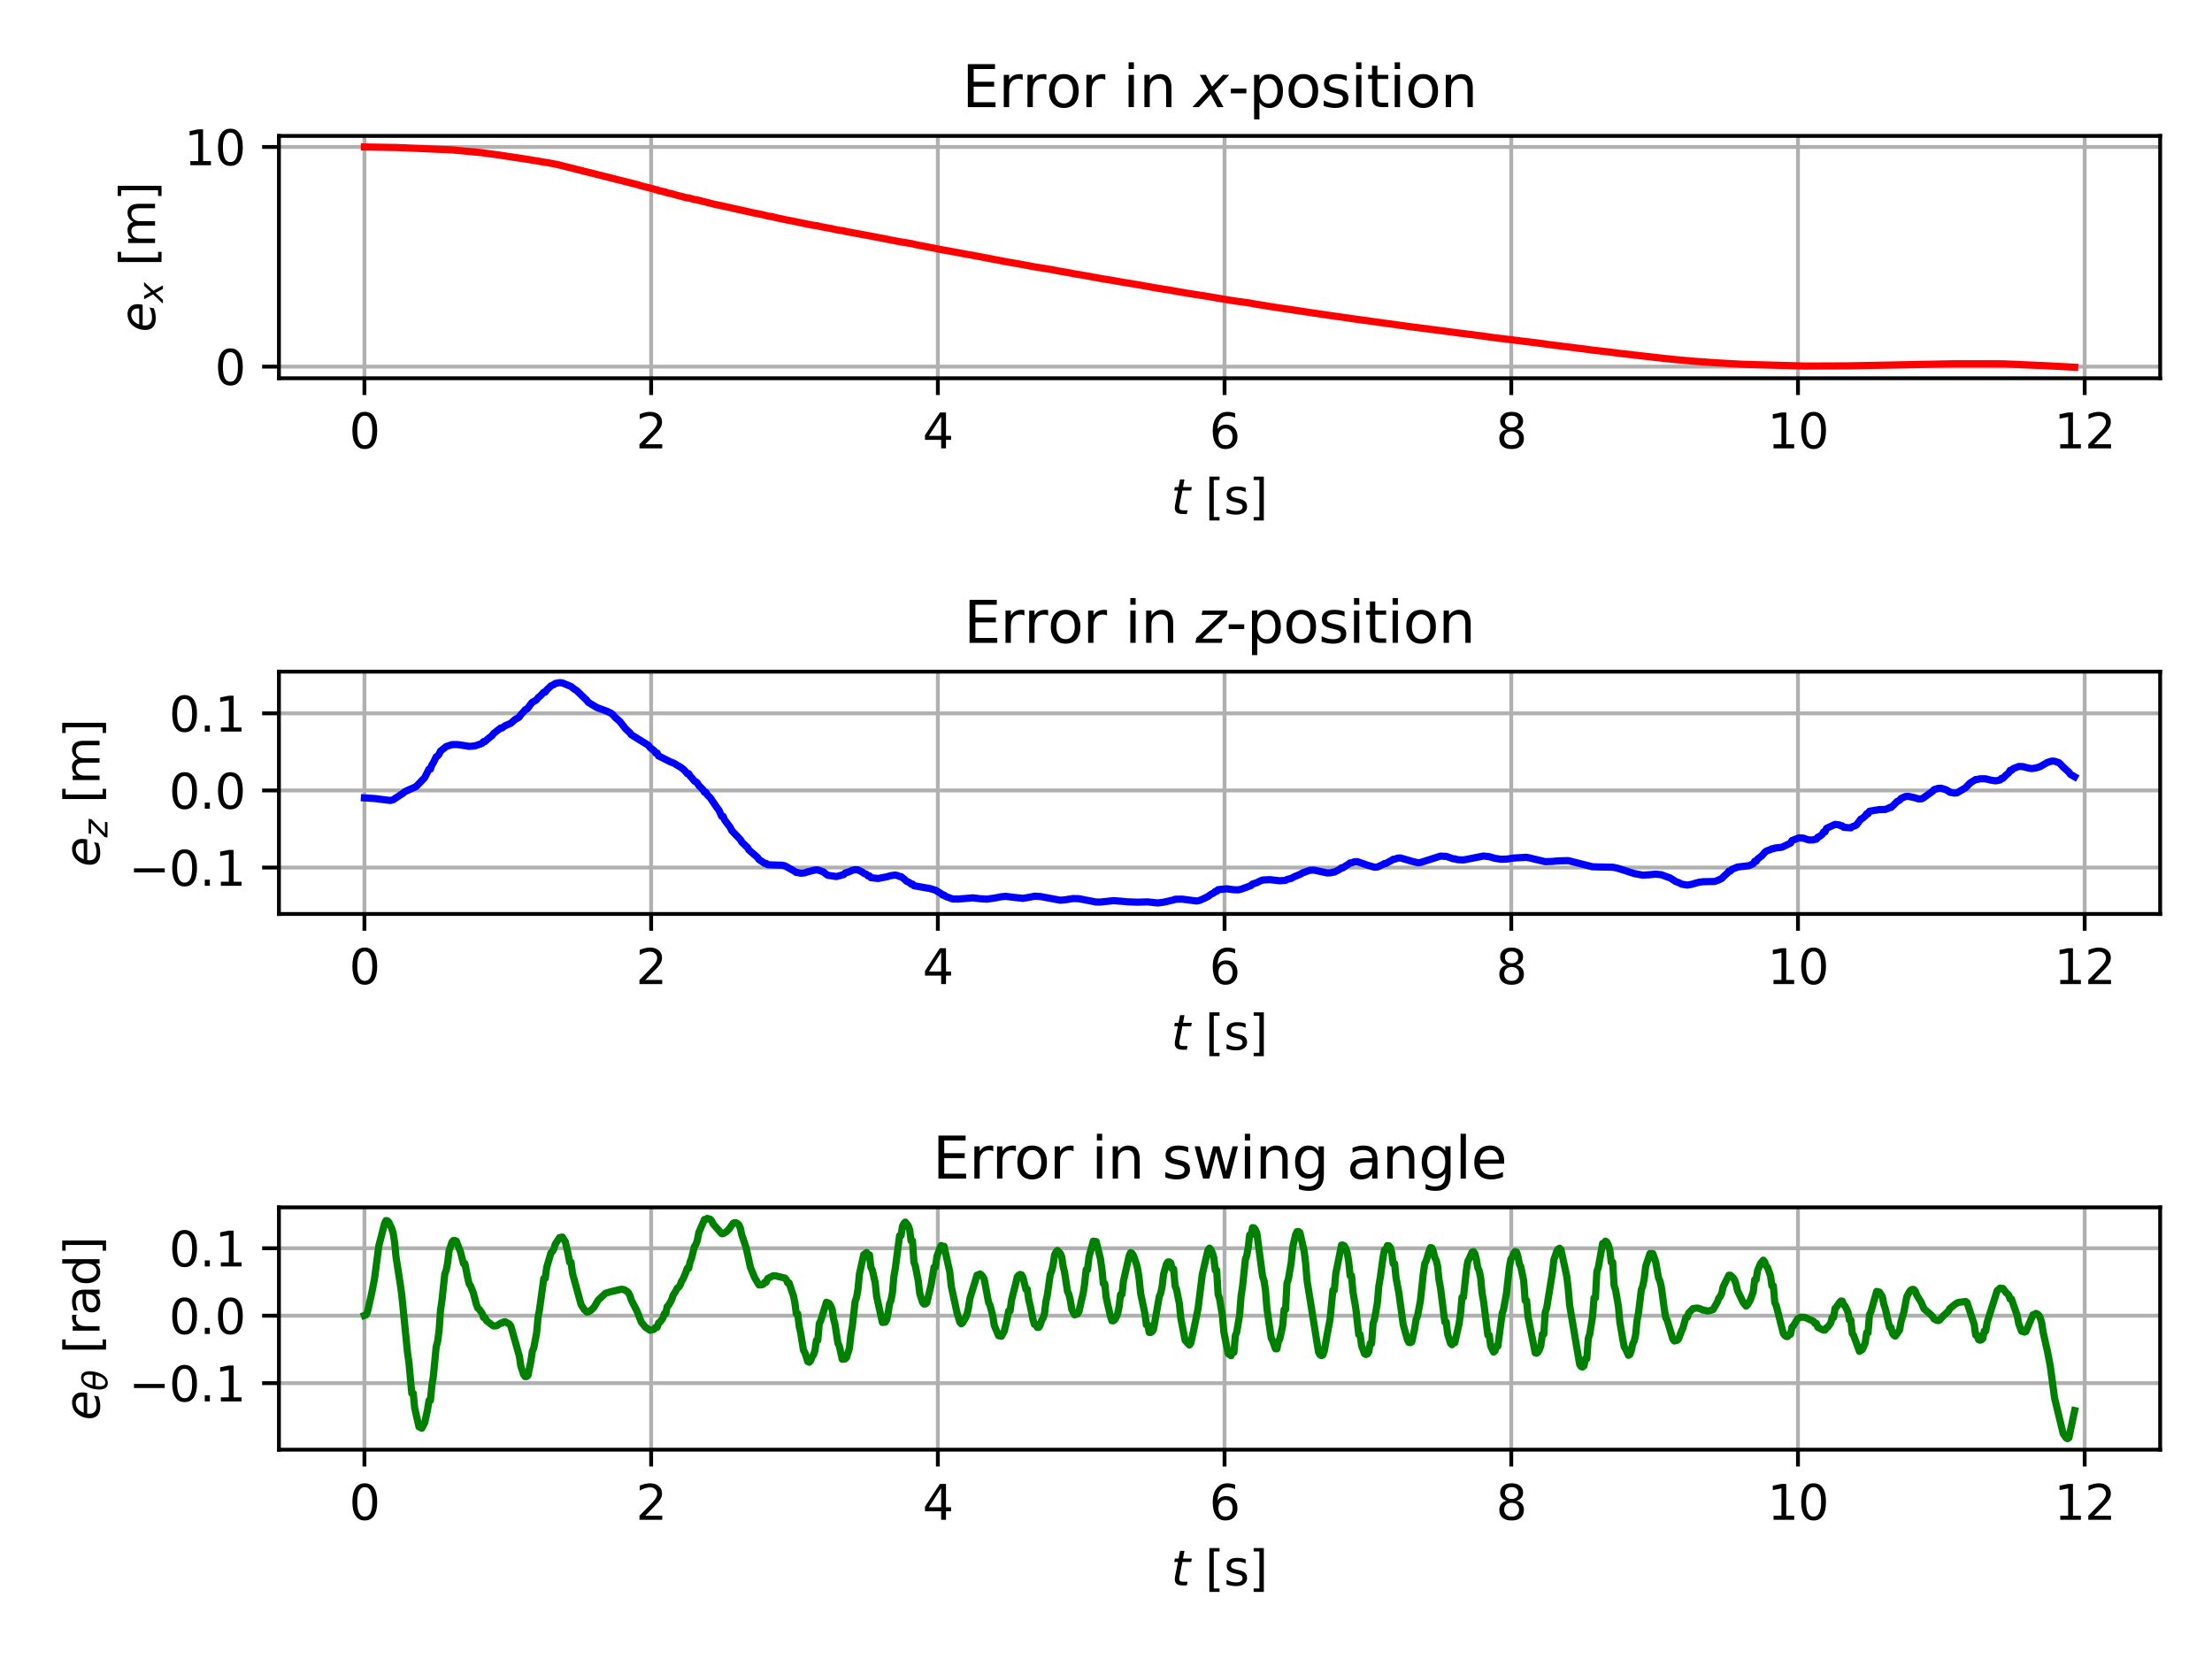 <?xml version="1.0" encoding="utf-8" standalone="no"?>
<!DOCTYPE svg PUBLIC "-//W3C//DTD SVG 1.1//EN"
  "http://www.w3.org/Graphics/SVG/1.1/DTD/svg11.dtd">
<svg xmlns:xlink="http://www.w3.org/1999/xlink" width="460.8pt" height="345.6pt" viewBox="0 0 460.8 345.6" xmlns="http://www.w3.org/2000/svg" version="1.1">
 <defs>
  <style type="text/css">*{stroke-linejoin: round; stroke-linecap: butt}</style>
 </defs>
 <g id="figure_1">
  <g id="patch_1">
   <path d="M 0 345.6 
L 460.8 345.6 
L 460.8 0 
L 0 0 
z
" style="fill: #ffffff"/>
  </g>
  <g id="axes_1">
   <g id="patch_2">
    <path d="M 58.106 78.797 
L 450 78.797 
L 450 28.32 
L 58.106 28.32 
z
" style="fill: #ffffff"/>
   </g>
   <g id="matplotlib.axis_1">
    <g id="xtick_1">
     <g id="line2d_1">
      <path d="M 75.919 78.797 
L 75.919 28.32 
" clip-path="url(#pd70b541343)" style="fill: none; stroke: #b0b0b0; stroke-width: 0.8; stroke-linecap: square"/>
     </g>
     <g id="line2d_2">
      <defs>
       <path id="m0f83304a50" d="M 0 0 
L 0 3.5 
" style="stroke: #000000; stroke-width: 0.8"/>
      </defs>
      <g>
       <use xlink:href="#m0f83304a50" x="75.919" y="78.797" style="stroke: #000000; stroke-width: 0.8"/>
      </g>
     </g>
     <g id="text_1">
      <!-- 0 -->
      <g transform="translate(72.738 93.396)scale(0.1 -0.1)">
       <defs>
        <path id="DejaVuSans-30" d="M 2034 4250 
Q 1547 4250 1301 3770 
Q 1056 3291 1056 2328 
Q 1056 1369 1301 889 
Q 1547 409 2034 409 
Q 2525 409 2770 889 
Q 3016 1369 3016 2328 
Q 3016 3291 2770 3770 
Q 2525 4250 2034 4250 
z
M 2034 4750 
Q 2819 4750 3233 4129 
Q 3647 3509 3647 2328 
Q 3647 1150 3233 529 
Q 2819 -91 2034 -91 
Q 1250 -91 836 529 
Q 422 1150 422 2328 
Q 422 3509 836 4129 
Q 1250 4750 2034 4750 
z
" transform="scale(0.016)"/>
       </defs>
       <use xlink:href="#DejaVuSans-30"/>
      </g>
     </g>
    </g>
    <g id="xtick_2">
     <g id="line2d_3">
      <path d="M 135.646 78.797 
L 135.646 28.32 
" clip-path="url(#pd70b541343)" style="fill: none; stroke: #b0b0b0; stroke-width: 0.8; stroke-linecap: square"/>
     </g>
     <g id="line2d_4">
      <g>
       <use xlink:href="#m0f83304a50" x="135.646" y="78.797" style="stroke: #000000; stroke-width: 0.8"/>
      </g>
     </g>
     <g id="text_2">
      <!-- 2 -->
      <g transform="translate(132.464 93.396)scale(0.1 -0.1)">
       <defs>
        <path id="DejaVuSans-32" d="M 1228 531 
L 3431 531 
L 3431 0 
L 469 0 
L 469 531 
Q 828 903 1448 1529 
Q 2069 2156 2228 2338 
Q 2531 2678 2651 2914 
Q 2772 3150 2772 3378 
Q 2772 3750 2511 3984 
Q 2250 4219 1831 4219 
Q 1534 4219 1204 4116 
Q 875 4013 500 3803 
L 500 4441 
Q 881 4594 1212 4672 
Q 1544 4750 1819 4750 
Q 2544 4750 2975 4387 
Q 3406 4025 3406 3419 
Q 3406 3131 3298 2873 
Q 3191 2616 2906 2266 
Q 2828 2175 2409 1742 
Q 1991 1309 1228 531 
z
" transform="scale(0.016)"/>
       </defs>
       <use xlink:href="#DejaVuSans-32"/>
      </g>
     </g>
    </g>
    <g id="xtick_3">
     <g id="line2d_5">
      <path d="M 195.372 78.797 
L 195.372 28.32 
" clip-path="url(#pd70b541343)" style="fill: none; stroke: #b0b0b0; stroke-width: 0.8; stroke-linecap: square"/>
     </g>
     <g id="line2d_6">
      <g>
       <use xlink:href="#m0f83304a50" x="195.372" y="78.797" style="stroke: #000000; stroke-width: 0.8"/>
      </g>
     </g>
     <g id="text_3">
      <!-- 4 -->
      <g transform="translate(192.191 93.396)scale(0.1 -0.1)">
       <defs>
        <path id="DejaVuSans-34" d="M 2419 4116 
L 825 1625 
L 2419 1625 
L 2419 4116 
z
M 2253 4666 
L 3047 4666 
L 3047 1625 
L 3713 1625 
L 3713 1100 
L 3047 1100 
L 3047 0 
L 2419 0 
L 2419 1100 
L 313 1100 
L 313 1709 
L 2253 4666 
z
" transform="scale(0.016)"/>
       </defs>
       <use xlink:href="#DejaVuSans-34"/>
      </g>
     </g>
    </g>
    <g id="xtick_4">
     <g id="line2d_7">
      <path d="M 255.098 78.797 
L 255.098 28.32 
" clip-path="url(#pd70b541343)" style="fill: none; stroke: #b0b0b0; stroke-width: 0.8; stroke-linecap: square"/>
     </g>
     <g id="line2d_8">
      <g>
       <use xlink:href="#m0f83304a50" x="255.098" y="78.797" style="stroke: #000000; stroke-width: 0.8"/>
      </g>
     </g>
     <g id="text_4">
      <!-- 6 -->
      <g transform="translate(251.917 93.396)scale(0.1 -0.1)">
       <defs>
        <path id="DejaVuSans-36" d="M 2113 2584 
Q 1688 2584 1439 2293 
Q 1191 2003 1191 1497 
Q 1191 994 1439 701 
Q 1688 409 2113 409 
Q 2538 409 2786 701 
Q 3034 994 3034 1497 
Q 3034 2003 2786 2293 
Q 2538 2584 2113 2584 
z
M 3366 4563 
L 3366 3988 
Q 3128 4100 2886 4159 
Q 2644 4219 2406 4219 
Q 1781 4219 1451 3797 
Q 1122 3375 1075 2522 
Q 1259 2794 1537 2939 
Q 1816 3084 2150 3084 
Q 2853 3084 3261 2657 
Q 3669 2231 3669 1497 
Q 3669 778 3244 343 
Q 2819 -91 2113 -91 
Q 1303 -91 875 529 
Q 447 1150 447 2328 
Q 447 3434 972 4092 
Q 1497 4750 2381 4750 
Q 2619 4750 2861 4703 
Q 3103 4656 3366 4563 
z
" transform="scale(0.016)"/>
       </defs>
       <use xlink:href="#DejaVuSans-36"/>
      </g>
     </g>
    </g>
    <g id="xtick_5">
     <g id="line2d_9">
      <path d="M 314.824 78.797 
L 314.824 28.32 
" clip-path="url(#pd70b541343)" style="fill: none; stroke: #b0b0b0; stroke-width: 0.8; stroke-linecap: square"/>
     </g>
     <g id="line2d_10">
      <g>
       <use xlink:href="#m0f83304a50" x="314.824" y="78.797" style="stroke: #000000; stroke-width: 0.8"/>
      </g>
     </g>
     <g id="text_5">
      <!-- 8 -->
      <g transform="translate(311.643 93.396)scale(0.1 -0.1)">
       <defs>
        <path id="DejaVuSans-38" d="M 2034 2216 
Q 1584 2216 1326 1975 
Q 1069 1734 1069 1313 
Q 1069 891 1326 650 
Q 1584 409 2034 409 
Q 2484 409 2743 651 
Q 3003 894 3003 1313 
Q 3003 1734 2745 1975 
Q 2488 2216 2034 2216 
z
M 1403 2484 
Q 997 2584 770 2862 
Q 544 3141 544 3541 
Q 544 4100 942 4425 
Q 1341 4750 2034 4750 
Q 2731 4750 3128 4425 
Q 3525 4100 3525 3541 
Q 3525 3141 3298 2862 
Q 3072 2584 2669 2484 
Q 3125 2378 3379 2068 
Q 3634 1759 3634 1313 
Q 3634 634 3220 271 
Q 2806 -91 2034 -91 
Q 1263 -91 848 271 
Q 434 634 434 1313 
Q 434 1759 690 2068 
Q 947 2378 1403 2484 
z
M 1172 3481 
Q 1172 3119 1398 2916 
Q 1625 2713 2034 2713 
Q 2441 2713 2670 2916 
Q 2900 3119 2900 3481 
Q 2900 3844 2670 4047 
Q 2441 4250 2034 4250 
Q 1625 4250 1398 4047 
Q 1172 3844 1172 3481 
z
" transform="scale(0.016)"/>
       </defs>
       <use xlink:href="#DejaVuSans-38"/>
      </g>
     </g>
    </g>
    <g id="xtick_6">
     <g id="line2d_11">
      <path d="M 374.551 78.797 
L 374.551 28.32 
" clip-path="url(#pd70b541343)" style="fill: none; stroke: #b0b0b0; stroke-width: 0.8; stroke-linecap: square"/>
     </g>
     <g id="line2d_12">
      <g>
       <use xlink:href="#m0f83304a50" x="374.551" y="78.797" style="stroke: #000000; stroke-width: 0.8"/>
      </g>
     </g>
     <g id="text_6">
      <!-- 10 -->
      <g transform="translate(368.188 93.396)scale(0.1 -0.1)">
       <defs>
        <path id="DejaVuSans-31" d="M 794 531 
L 1825 531 
L 1825 4091 
L 703 3866 
L 703 4441 
L 1819 4666 
L 2450 4666 
L 2450 531 
L 3481 531 
L 3481 0 
L 794 0 
L 794 531 
z
" transform="scale(0.016)"/>
       </defs>
       <use xlink:href="#DejaVuSans-31"/>
       <use xlink:href="#DejaVuSans-30" x="63.623"/>
      </g>
     </g>
    </g>
    <g id="xtick_7">
     <g id="line2d_13">
      <path d="M 434.277 78.797 
L 434.277 28.32 
" clip-path="url(#pd70b541343)" style="fill: none; stroke: #b0b0b0; stroke-width: 0.8; stroke-linecap: square"/>
     </g>
     <g id="line2d_14">
      <g>
       <use xlink:href="#m0f83304a50" x="434.277" y="78.797" style="stroke: #000000; stroke-width: 0.8"/>
      </g>
     </g>
     <g id="text_7">
      <!-- 12 -->
      <g transform="translate(427.915 93.396)scale(0.1 -0.1)">
       <use xlink:href="#DejaVuSans-31"/>
       <use xlink:href="#DejaVuSans-32" x="63.623"/>
      </g>
     </g>
    </g>
    <g id="text_8">
     <!-- $t$ [s] -->
     <g transform="translate(243.953 107.074)scale(0.1 -0.1)">
      <defs>
       <path id="DejaVuSans-Oblique-74" d="M 2706 3500 
L 2619 3053 
L 1472 3053 
L 1100 1153 
Q 1081 1047 1072 975 
Q 1063 903 1063 863 
Q 1063 663 1183 572 
Q 1303 481 1569 481 
L 2150 481 
L 2053 0 
L 1503 0 
Q 991 0 739 200 
Q 488 400 488 806 
Q 488 878 497 964 
Q 506 1050 525 1153 
L 897 3053 
L 409 3053 
L 500 3500 
L 978 3500 
L 1172 4494 
L 1747 4494 
L 1556 3500 
L 2706 3500 
z
" transform="scale(0.016)"/>
       <path id="DejaVuSans-20" transform="scale(0.016)"/>
       <path id="DejaVuSans-5b" d="M 550 4863 
L 1875 4863 
L 1875 4416 
L 1125 4416 
L 1125 -397 
L 1875 -397 
L 1875 -844 
L 550 -844 
L 550 4863 
z
" transform="scale(0.016)"/>
       <path id="DejaVuSans-73" d="M 2834 3397 
L 2834 2853 
Q 2591 2978 2328 3040 
Q 2066 3103 1784 3103 
Q 1356 3103 1142 2972 
Q 928 2841 928 2578 
Q 928 2378 1081 2264 
Q 1234 2150 1697 2047 
L 1894 2003 
Q 2506 1872 2764 1633 
Q 3022 1394 3022 966 
Q 3022 478 2636 193 
Q 2250 -91 1575 -91 
Q 1294 -91 989 -36 
Q 684 19 347 128 
L 347 722 
Q 666 556 975 473 
Q 1284 391 1588 391 
Q 1994 391 2212 530 
Q 2431 669 2431 922 
Q 2431 1156 2273 1281 
Q 2116 1406 1581 1522 
L 1381 1569 
Q 847 1681 609 1914 
Q 372 2147 372 2553 
Q 372 3047 722 3315 
Q 1072 3584 1716 3584 
Q 2034 3584 2315 3537 
Q 2597 3491 2834 3397 
z
" transform="scale(0.016)"/>
       <path id="DejaVuSans-5d" d="M 1947 4863 
L 1947 -844 
L 622 -844 
L 622 -397 
L 1369 -397 
L 1369 4416 
L 622 4416 
L 622 4863 
L 1947 4863 
z
" transform="scale(0.016)"/>
      </defs>
      <use xlink:href="#DejaVuSans-Oblique-74" transform="translate(0 0.016)"/>
      <use xlink:href="#DejaVuSans-20" transform="translate(39.209 0.016)"/>
      <use xlink:href="#DejaVuSans-5b" transform="translate(70.996 0.016)"/>
      <use xlink:href="#DejaVuSans-73" transform="translate(110.01 0.016)"/>
      <use xlink:href="#DejaVuSans-5d" transform="translate(162.109 0.016)"/>
     </g>
    </g>
   </g>
   <g id="matplotlib.axis_2">
    <g id="ytick_1">
     <g id="line2d_15">
      <path d="M 58.106 76.371 
L 450 76.371 
" clip-path="url(#pd70b541343)" style="fill: none; stroke: #b0b0b0; stroke-width: 0.8; stroke-linecap: square"/>
     </g>
     <g id="line2d_16">
      <defs>
       <path id="m87a9af5b31" d="M 0 0 
L -3.5 0 
" style="stroke: #000000; stroke-width: 0.8"/>
      </defs>
      <g>
       <use xlink:href="#m87a9af5b31" x="58.106" y="76.371" style="stroke: #000000; stroke-width: 0.8"/>
      </g>
     </g>
     <g id="text_9">
      <!-- 0 -->
      <g transform="translate(44.743 80.171)scale(0.1 -0.1)">
       <use xlink:href="#DejaVuSans-30"/>
      </g>
     </g>
    </g>
    <g id="ytick_2">
     <g id="line2d_17">
      <path d="M 58.106 30.614 
L 450 30.614 
" clip-path="url(#pd70b541343)" style="fill: none; stroke: #b0b0b0; stroke-width: 0.8; stroke-linecap: square"/>
     </g>
     <g id="line2d_18">
      <g>
       <use xlink:href="#m87a9af5b31" x="58.106" y="30.614" style="stroke: #000000; stroke-width: 0.8"/>
      </g>
     </g>
     <g id="text_10">
      <!-- 10 -->
      <g transform="translate(38.381 34.414)scale(0.1 -0.1)">
       <use xlink:href="#DejaVuSans-31"/>
       <use xlink:href="#DejaVuSans-30" x="63.623"/>
      </g>
     </g>
    </g>
    <g id="text_11">
     <!-- $e_x$ [m] -->
     <g transform="translate(32.301 69.209)rotate(-90)scale(0.1 -0.1)">
      <defs>
       <path id="DejaVuSans-Oblique-65" d="M 3078 2063 
Q 3088 2113 3092 2166 
Q 3097 2219 3097 2272 
Q 3097 2653 2873 2875 
Q 2650 3097 2266 3097 
Q 1838 3097 1509 2826 
Q 1181 2556 1013 2059 
L 3078 2063 
z
M 3578 1613 
L 903 1613 
Q 884 1494 878 1425 
Q 872 1356 872 1306 
Q 872 872 1139 634 
Q 1406 397 1894 397 
Q 2269 397 2603 481 
Q 2938 566 3225 728 
L 3116 159 
Q 2806 34 2476 -28 
Q 2147 -91 1806 -91 
Q 1078 -91 686 257 
Q 294 606 294 1247 
Q 294 1794 489 2264 
Q 684 2734 1063 3103 
Q 1306 3334 1642 3459 
Q 1978 3584 2356 3584 
Q 2950 3584 3301 3228 
Q 3653 2872 3653 2272 
Q 3653 2128 3634 1964 
Q 3616 1800 3578 1613 
z
" transform="scale(0.016)"/>
       <path id="DejaVuSans-Oblique-78" d="M 3841 3500 
L 2234 1784 
L 3219 0 
L 2559 0 
L 1819 1388 
L 531 0 
L -166 0 
L 1556 1844 
L 641 3500 
L 1300 3500 
L 1972 2234 
L 3144 3500 
L 3841 3500 
z
" transform="scale(0.016)"/>
       <path id="DejaVuSans-6d" d="M 3328 2828 
Q 3544 3216 3844 3400 
Q 4144 3584 4550 3584 
Q 5097 3584 5394 3201 
Q 5691 2819 5691 2113 
L 5691 0 
L 5113 0 
L 5113 2094 
Q 5113 2597 4934 2840 
Q 4756 3084 4391 3084 
Q 3944 3084 3684 2787 
Q 3425 2491 3425 1978 
L 3425 0 
L 2847 0 
L 2847 2094 
Q 2847 2600 2669 2842 
Q 2491 3084 2119 3084 
Q 1678 3084 1418 2786 
Q 1159 2488 1159 1978 
L 1159 0 
L 581 0 
L 581 3500 
L 1159 3500 
L 1159 2956 
Q 1356 3278 1631 3431 
Q 1906 3584 2284 3584 
Q 2666 3584 2933 3390 
Q 3200 3197 3328 2828 
z
" transform="scale(0.016)"/>
      </defs>
      <use xlink:href="#DejaVuSans-Oblique-65" transform="translate(0 0.016)"/>
      <use xlink:href="#DejaVuSans-Oblique-78" transform="translate(61.523 -16.391)scale(0.7)"/>
      <use xlink:href="#DejaVuSans-20" transform="translate(105.684 0.016)"/>
      <use xlink:href="#DejaVuSans-5b" transform="translate(137.471 0.016)"/>
      <use xlink:href="#DejaVuSans-6d" transform="translate(176.484 0.016)"/>
      <use xlink:href="#DejaVuSans-5d" transform="translate(273.896 0.016)"/>
     </g>
    </g>
   </g>
   <g id="line2d_19">
    <path d="M 75.919 30.614 
L 82.495 30.725 
L 94.151 31.22 
L 100.428 31.815 
L 101.324 31.945 
L 104.014 32.305 
L 109.394 33.126 
L 110.291 33.259 
L 113.28 33.771 
L 113.877 33.855 
L 115.97 34.238 
L 133.006 38.52 
L 133.604 38.718 
L 136.294 39.401 
L 136.592 39.529 
L 136.891 39.529 
L 137.19 39.719 
L 138.087 39.875 
L 138.386 40 
L 138.685 40 
L 138.983 40.185 
L 139.88 40.338 
L 140.777 40.611 
L 143.168 41.228 
L 143.467 41.228 
L 144.662 41.571 
L 145.26 41.656 
L 146.157 41.882 
L 148.847 42.553 
L 152.134 43.262 
L 153.031 43.476 
L 155.721 44.061 
L 156.617 44.27 
L 159.009 44.753 
L 159.905 45.001 
L 160.802 45.125 
L 161.997 45.419 
L 164.09 45.863 
L 164.687 45.963 
L 167.078 46.457 
L 169.171 46.886 
L 170.366 47.048 
L 170.964 47.209 
L 173.355 47.651 
L 174.55 47.93 
L 175.746 48.09 
L 176.344 48.247 
L 179.333 48.796 
L 182.022 49.299 
L 184.712 49.823 
L 187.402 50.35 
L 188 50.44 
L 190.092 50.785 
L 190.69 50.949 
L 193.679 51.52 
L 196.369 52.06 
L 196.967 52.151 
L 199.955 52.702 
L 200.852 52.881 
L 203.243 53.299 
L 203.841 53.409 
L 204.737 53.588 
L 207.427 54.103 
L 210.117 54.621 
L 210.715 54.705 
L 213.106 55.134 
L 215.497 55.589 
L 216.095 55.674 
L 219.383 56.214 
L 220.578 56.467 
L 221.774 56.66 
L 224.165 57.106 
L 225.36 57.292 
L 227.751 57.725 
L 229.844 58.11 
L 230.441 58.195 
L 233.131 58.652 
L 234.028 58.814 
L 237.316 59.353 
L 238.212 59.521 
L 241.201 60.049 
L 243.592 60.429 
L 246.282 60.902 
L 248.673 61.296 
L 251.662 61.757 
L 252.559 61.916 
L 255.249 62.379 
L 257.64 62.754 
L 260.628 63.169 
L 261.226 63.3 
L 264.215 63.788 
L 266.606 64.157 
L 269.894 64.647 
L 273.48 65.189 
L 277.366 65.762 
L 278.561 65.927 
L 280.952 66.271 
L 282.148 66.449 
L 287.827 67.23 
L 293.505 68.018 
L 294.701 68.173 
L 298.885 68.715 
L 300.081 68.862 
L 303.369 69.305 
L 307.254 69.789 
L 311.737 70.406 
L 312.634 70.509 
L 317.117 71.055 
L 321.6 71.616 
L 322.198 71.717 
L 326.084 72.205 
L 330.567 72.764 
L 331.165 72.862 
L 335.349 73.344 
L 336.843 73.543 
L 345.212 74.501 
L 349.097 74.921 
L 350.891 75.075 
L 352.684 75.238 
L 355.075 75.406 
L 357.466 75.576 
L 362.846 75.876 
L 375.997 76.255 
L 384.664 76.219 
L 394.528 76.028 
L 407.081 75.776 
L 417.243 75.788 
L 425.91 76.171 
L 432.187 76.503 
L 432.187 76.503 
" clip-path="url(#pd70b541343)" style="fill: none; stroke: #ff0000; stroke-width: 1.5; stroke-linecap: square"/>
   </g>
   <g id="patch_3">
    <path d="M 58.106 78.797 
L 58.106 28.32 
" style="fill: none; stroke: #000000; stroke-width: 0.8; stroke-linejoin: miter; stroke-linecap: square"/>
   </g>
   <g id="patch_4">
    <path d="M 450 78.797 
L 450 28.32 
" style="fill: none; stroke: #000000; stroke-width: 0.8; stroke-linejoin: miter; stroke-linecap: square"/>
   </g>
   <g id="patch_5">
    <path d="M 58.106 78.797 
L 450 78.797 
" style="fill: none; stroke: #000000; stroke-width: 0.8; stroke-linejoin: miter; stroke-linecap: square"/>
   </g>
   <g id="patch_6">
    <path d="M 58.106 28.32 
L 450 28.32 
" style="fill: none; stroke: #000000; stroke-width: 0.8; stroke-linejoin: miter; stroke-linecap: square"/>
   </g>
   <g id="text_12">
    <!-- Error in $x$-position -->
    <g transform="translate(200.413 22.32)scale(0.12 -0.12)">
     <defs>
      <path id="DejaVuSans-45" d="M 628 4666 
L 3578 4666 
L 3578 4134 
L 1259 4134 
L 1259 2753 
L 3481 2753 
L 3481 2222 
L 1259 2222 
L 1259 531 
L 3634 531 
L 3634 0 
L 628 0 
L 628 4666 
z
" transform="scale(0.016)"/>
      <path id="DejaVuSans-72" d="M 2631 2963 
Q 2534 3019 2420 3045 
Q 2306 3072 2169 3072 
Q 1681 3072 1420 2755 
Q 1159 2438 1159 1844 
L 1159 0 
L 581 0 
L 581 3500 
L 1159 3500 
L 1159 2956 
Q 1341 3275 1631 3429 
Q 1922 3584 2338 3584 
Q 2397 3584 2469 3576 
Q 2541 3569 2628 3553 
L 2631 2963 
z
" transform="scale(0.016)"/>
      <path id="DejaVuSans-6f" d="M 1959 3097 
Q 1497 3097 1228 2736 
Q 959 2375 959 1747 
Q 959 1119 1226 758 
Q 1494 397 1959 397 
Q 2419 397 2687 759 
Q 2956 1122 2956 1747 
Q 2956 2369 2687 2733 
Q 2419 3097 1959 3097 
z
M 1959 3584 
Q 2709 3584 3137 3096 
Q 3566 2609 3566 1747 
Q 3566 888 3137 398 
Q 2709 -91 1959 -91 
Q 1206 -91 779 398 
Q 353 888 353 1747 
Q 353 2609 779 3096 
Q 1206 3584 1959 3584 
z
" transform="scale(0.016)"/>
      <path id="DejaVuSans-69" d="M 603 3500 
L 1178 3500 
L 1178 0 
L 603 0 
L 603 3500 
z
M 603 4863 
L 1178 4863 
L 1178 4134 
L 603 4134 
L 603 4863 
z
" transform="scale(0.016)"/>
      <path id="DejaVuSans-6e" d="M 3513 2113 
L 3513 0 
L 2938 0 
L 2938 2094 
Q 2938 2591 2744 2837 
Q 2550 3084 2163 3084 
Q 1697 3084 1428 2787 
Q 1159 2491 1159 1978 
L 1159 0 
L 581 0 
L 581 3500 
L 1159 3500 
L 1159 2956 
Q 1366 3272 1645 3428 
Q 1925 3584 2291 3584 
Q 2894 3584 3203 3211 
Q 3513 2838 3513 2113 
z
" transform="scale(0.016)"/>
      <path id="DejaVuSans-2d" d="M 313 2009 
L 1997 2009 
L 1997 1497 
L 313 1497 
L 313 2009 
z
" transform="scale(0.016)"/>
      <path id="DejaVuSans-70" d="M 1159 525 
L 1159 -1331 
L 581 -1331 
L 581 3500 
L 1159 3500 
L 1159 2969 
Q 1341 3281 1617 3432 
Q 1894 3584 2278 3584 
Q 2916 3584 3314 3078 
Q 3713 2572 3713 1747 
Q 3713 922 3314 415 
Q 2916 -91 2278 -91 
Q 1894 -91 1617 61 
Q 1341 213 1159 525 
z
M 3116 1747 
Q 3116 2381 2855 2742 
Q 2594 3103 2138 3103 
Q 1681 3103 1420 2742 
Q 1159 2381 1159 1747 
Q 1159 1113 1420 752 
Q 1681 391 2138 391 
Q 2594 391 2855 752 
Q 3116 1113 3116 1747 
z
" transform="scale(0.016)"/>
      <path id="DejaVuSans-74" d="M 1172 4494 
L 1172 3500 
L 2356 3500 
L 2356 3053 
L 1172 3053 
L 1172 1153 
Q 1172 725 1289 603 
Q 1406 481 1766 481 
L 2356 481 
L 2356 0 
L 1766 0 
Q 1100 0 847 248 
Q 594 497 594 1153 
L 594 3053 
L 172 3053 
L 172 3500 
L 594 3500 
L 594 4494 
L 1172 4494 
z
" transform="scale(0.016)"/>
     </defs>
     <use xlink:href="#DejaVuSans-45" transform="translate(0 0.016)"/>
     <use xlink:href="#DejaVuSans-72" transform="translate(63.184 0.016)"/>
     <use xlink:href="#DejaVuSans-72" transform="translate(104.297 0.016)"/>
     <use xlink:href="#DejaVuSans-6f" transform="translate(145.41 0.016)"/>
     <use xlink:href="#DejaVuSans-72" transform="translate(206.592 0.016)"/>
     <use xlink:href="#DejaVuSans-20" transform="translate(247.705 0.016)"/>
     <use xlink:href="#DejaVuSans-69" transform="translate(279.492 0.016)"/>
     <use xlink:href="#DejaVuSans-6e" transform="translate(307.275 0.016)"/>
     <use xlink:href="#DejaVuSans-20" transform="translate(370.654 0.016)"/>
     <use xlink:href="#DejaVuSans-Oblique-78" transform="translate(402.441 0.016)"/>
     <use xlink:href="#DejaVuSans-2d" transform="translate(461.621 0.016)"/>
     <use xlink:href="#DejaVuSans-70" transform="translate(497.705 0.016)"/>
     <use xlink:href="#DejaVuSans-6f" transform="translate(561.182 0.016)"/>
     <use xlink:href="#DejaVuSans-73" transform="translate(622.363 0.016)"/>
     <use xlink:href="#DejaVuSans-69" transform="translate(674.463 0.016)"/>
     <use xlink:href="#DejaVuSans-74" transform="translate(702.246 0.016)"/>
     <use xlink:href="#DejaVuSans-69" transform="translate(741.455 0.016)"/>
     <use xlink:href="#DejaVuSans-6f" transform="translate(769.238 0.016)"/>
     <use xlink:href="#DejaVuSans-6e" transform="translate(830.42 0.016)"/>
    </g>
   </g>
  </g>
  <g id="axes_2">
   <g id="patch_7">
    <path d="M 58.106 190.398 
L 450 190.398 
L 450 139.92 
L 58.106 139.92 
z
" style="fill: #ffffff"/>
   </g>
   <g id="matplotlib.axis_3">
    <g id="xtick_8">
     <g id="line2d_20">
      <path d="M 75.919 190.398 
L 75.919 139.92 
" clip-path="url(#p92e356ffea)" style="fill: none; stroke: #b0b0b0; stroke-width: 0.8; stroke-linecap: square"/>
     </g>
     <g id="line2d_21">
      <g>
       <use xlink:href="#m0f83304a50" x="75.919" y="190.398" style="stroke: #000000; stroke-width: 0.8"/>
      </g>
     </g>
     <g id="text_13">
      <!-- 0 -->
      <g transform="translate(72.738 204.996)scale(0.1 -0.1)">
       <use xlink:href="#DejaVuSans-30"/>
      </g>
     </g>
    </g>
    <g id="xtick_9">
     <g id="line2d_22">
      <path d="M 135.646 190.398 
L 135.646 139.92 
" clip-path="url(#p92e356ffea)" style="fill: none; stroke: #b0b0b0; stroke-width: 0.8; stroke-linecap: square"/>
     </g>
     <g id="line2d_23">
      <g>
       <use xlink:href="#m0f83304a50" x="135.646" y="190.398" style="stroke: #000000; stroke-width: 0.8"/>
      </g>
     </g>
     <g id="text_14">
      <!-- 2 -->
      <g transform="translate(132.464 204.996)scale(0.1 -0.1)">
       <use xlink:href="#DejaVuSans-32"/>
      </g>
     </g>
    </g>
    <g id="xtick_10">
     <g id="line2d_24">
      <path d="M 195.372 190.398 
L 195.372 139.92 
" clip-path="url(#p92e356ffea)" style="fill: none; stroke: #b0b0b0; stroke-width: 0.8; stroke-linecap: square"/>
     </g>
     <g id="line2d_25">
      <g>
       <use xlink:href="#m0f83304a50" x="195.372" y="190.398" style="stroke: #000000; stroke-width: 0.8"/>
      </g>
     </g>
     <g id="text_15">
      <!-- 4 -->
      <g transform="translate(192.191 204.996)scale(0.1 -0.1)">
       <use xlink:href="#DejaVuSans-34"/>
      </g>
     </g>
    </g>
    <g id="xtick_11">
     <g id="line2d_26">
      <path d="M 255.098 190.398 
L 255.098 139.92 
" clip-path="url(#p92e356ffea)" style="fill: none; stroke: #b0b0b0; stroke-width: 0.8; stroke-linecap: square"/>
     </g>
     <g id="line2d_27">
      <g>
       <use xlink:href="#m0f83304a50" x="255.098" y="190.398" style="stroke: #000000; stroke-width: 0.8"/>
      </g>
     </g>
     <g id="text_16">
      <!-- 6 -->
      <g transform="translate(251.917 204.996)scale(0.1 -0.1)">
       <use xlink:href="#DejaVuSans-36"/>
      </g>
     </g>
    </g>
    <g id="xtick_12">
     <g id="line2d_28">
      <path d="M 314.824 190.398 
L 314.824 139.92 
" clip-path="url(#p92e356ffea)" style="fill: none; stroke: #b0b0b0; stroke-width: 0.8; stroke-linecap: square"/>
     </g>
     <g id="line2d_29">
      <g>
       <use xlink:href="#m0f83304a50" x="314.824" y="190.398" style="stroke: #000000; stroke-width: 0.8"/>
      </g>
     </g>
     <g id="text_17">
      <!-- 8 -->
      <g transform="translate(311.643 204.996)scale(0.1 -0.1)">
       <use xlink:href="#DejaVuSans-38"/>
      </g>
     </g>
    </g>
    <g id="xtick_13">
     <g id="line2d_30">
      <path d="M 374.551 190.398 
L 374.551 139.92 
" clip-path="url(#p92e356ffea)" style="fill: none; stroke: #b0b0b0; stroke-width: 0.8; stroke-linecap: square"/>
     </g>
     <g id="line2d_31">
      <g>
       <use xlink:href="#m0f83304a50" x="374.551" y="190.398" style="stroke: #000000; stroke-width: 0.8"/>
      </g>
     </g>
     <g id="text_18">
      <!-- 10 -->
      <g transform="translate(368.188 204.996)scale(0.1 -0.1)">
       <use xlink:href="#DejaVuSans-31"/>
       <use xlink:href="#DejaVuSans-30" x="63.623"/>
      </g>
     </g>
    </g>
    <g id="xtick_14">
     <g id="line2d_32">
      <path d="M 434.277 190.398 
L 434.277 139.92 
" clip-path="url(#p92e356ffea)" style="fill: none; stroke: #b0b0b0; stroke-width: 0.8; stroke-linecap: square"/>
     </g>
     <g id="line2d_33">
      <g>
       <use xlink:href="#m0f83304a50" x="434.277" y="190.398" style="stroke: #000000; stroke-width: 0.8"/>
      </g>
     </g>
     <g id="text_19">
      <!-- 12 -->
      <g transform="translate(427.915 204.996)scale(0.1 -0.1)">
       <use xlink:href="#DejaVuSans-31"/>
       <use xlink:href="#DejaVuSans-32" x="63.623"/>
      </g>
     </g>
    </g>
    <g id="text_20">
     <!-- $t$ [s] -->
     <g transform="translate(243.953 218.674)scale(0.1 -0.1)">
      <use xlink:href="#DejaVuSans-Oblique-74" transform="translate(0 0.016)"/>
      <use xlink:href="#DejaVuSans-20" transform="translate(39.209 0.016)"/>
      <use xlink:href="#DejaVuSans-5b" transform="translate(70.996 0.016)"/>
      <use xlink:href="#DejaVuSans-73" transform="translate(110.01 0.016)"/>
      <use xlink:href="#DejaVuSans-5d" transform="translate(162.109 0.016)"/>
     </g>
    </g>
   </g>
   <g id="matplotlib.axis_4">
    <g id="ytick_3">
     <g id="line2d_34">
      <path d="M 58.106 180.725 
L 450 180.725 
" clip-path="url(#p92e356ffea)" style="fill: none; stroke: #b0b0b0; stroke-width: 0.8; stroke-linecap: square"/>
     </g>
     <g id="line2d_35">
      <g>
       <use xlink:href="#m87a9af5b31" x="58.106" y="180.725" style="stroke: #000000; stroke-width: 0.8"/>
      </g>
     </g>
     <g id="text_21">
      <!-- −0.1 -->
      <g transform="translate(26.823 184.525)scale(0.1 -0.1)">
       <defs>
        <path id="DejaVuSans-2212" d="M 678 2272 
L 4684 2272 
L 4684 1741 
L 678 1741 
L 678 2272 
z
" transform="scale(0.016)"/>
        <path id="DejaVuSans-2e" d="M 684 794 
L 1344 794 
L 1344 0 
L 684 0 
L 684 794 
z
" transform="scale(0.016)"/>
       </defs>
       <use xlink:href="#DejaVuSans-2212"/>
       <use xlink:href="#DejaVuSans-30" x="83.789"/>
       <use xlink:href="#DejaVuSans-2e" x="147.412"/>
       <use xlink:href="#DejaVuSans-31" x="179.199"/>
      </g>
     </g>
    </g>
    <g id="ytick_4">
     <g id="line2d_36">
      <path d="M 58.106 164.664 
L 450 164.664 
" clip-path="url(#p92e356ffea)" style="fill: none; stroke: #b0b0b0; stroke-width: 0.8; stroke-linecap: square"/>
     </g>
     <g id="line2d_37">
      <g>
       <use xlink:href="#m87a9af5b31" x="58.106" y="164.664" style="stroke: #000000; stroke-width: 0.8"/>
      </g>
     </g>
     <g id="text_22">
      <!-- 0.0 -->
      <g transform="translate(35.203 168.463)scale(0.1 -0.1)">
       <use xlink:href="#DejaVuSans-30"/>
       <use xlink:href="#DejaVuSans-2e" x="63.623"/>
       <use xlink:href="#DejaVuSans-30" x="95.41"/>
      </g>
     </g>
    </g>
    <g id="ytick_5">
     <g id="line2d_38">
      <path d="M 58.106 148.602 
L 450 148.602 
" clip-path="url(#p92e356ffea)" style="fill: none; stroke: #b0b0b0; stroke-width: 0.8; stroke-linecap: square"/>
     </g>
     <g id="line2d_39">
      <g>
       <use xlink:href="#m87a9af5b31" x="58.106" y="148.602" style="stroke: #000000; stroke-width: 0.8"/>
      </g>
     </g>
     <g id="text_23">
      <!-- 0.1 -->
      <g transform="translate(35.203 152.401)scale(0.1 -0.1)">
       <use xlink:href="#DejaVuSans-30"/>
       <use xlink:href="#DejaVuSans-2e" x="63.623"/>
       <use xlink:href="#DejaVuSans-31" x="95.41"/>
      </g>
     </g>
    </g>
    <g id="text_24">
     <!-- $e_z$ [m] -->
     <g transform="translate(20.744 180.609)rotate(-90)scale(0.1 -0.1)">
      <defs>
       <path id="DejaVuSans-Oblique-7a" d="M 744 3500 
L 3475 3500 
L 3372 2975 
L 738 459 
L 2913 459 
L 2822 0 
L -19 0 
L 84 525 
L 2719 3041 
L 653 3041 
L 744 3500 
z
" transform="scale(0.016)"/>
      </defs>
      <use xlink:href="#DejaVuSans-Oblique-65" transform="translate(0 0.016)"/>
      <use xlink:href="#DejaVuSans-Oblique-7a" transform="translate(61.523 -16.391)scale(0.7)"/>
      <use xlink:href="#DejaVuSans-20" transform="translate(101.001 0.016)"/>
      <use xlink:href="#DejaVuSans-5b" transform="translate(132.788 0.016)"/>
      <use xlink:href="#DejaVuSans-6d" transform="translate(171.802 0.016)"/>
      <use xlink:href="#DejaVuSans-5d" transform="translate(269.214 0.016)"/>
     </g>
    </g>
   </g>
   <g id="line2d_40">
    <path d="M 75.919 166.218 
L 78.012 166.347 
L 81.299 166.751 
L 81.897 166.604 
L 83.093 165.814 
L 83.989 165.219 
L 84.288 164.936 
L 86.679 163.862 
L 88.174 162.306 
L 88.472 161.982 
L 89.369 160.219 
L 89.668 160.219 
L 89.967 159.34 
L 90.266 158.905 
L 90.863 157.665 
L 91.162 157.474 
L 91.461 157.111 
L 91.76 156.473 
L 92.956 155.517 
L 94.151 155.116 
L 95.347 155.113 
L 96.841 155.329 
L 97.738 155.482 
L 98.933 155.386 
L 100.428 154.865 
L 100.727 154.482 
L 101.025 154.482 
L 101.623 153.933 
L 102.52 153.22 
L 102.819 152.806 
L 104.014 151.88 
L 104.313 151.651 
L 104.612 151.651 
L 105.21 151.185 
L 105.808 150.937 
L 106.405 150.677 
L 107.302 149.87 
L 107.9 149.565 
L 108.199 149.346 
L 108.497 148.873 
L 109.095 148.246 
L 109.394 147.864 
L 109.693 147.738 
L 109.992 147.485 
L 110.59 146.633 
L 110.889 146.294 
L 111.486 145.972 
L 111.785 145.765 
L 112.084 145.359 
L 112.682 144.847 
L 113.28 144.194 
L 113.578 144.194 
L 113.877 143.735 
L 114.475 143.172 
L 114.774 142.872 
L 115.372 142.62 
L 115.671 142.372 
L 116.567 142.214 
L 117.165 142.266 
L 118.958 143.01 
L 119.556 143.495 
L 120.154 143.878 
L 121.648 145.327 
L 122.246 145.889 
L 122.545 146.304 
L 124.338 147.396 
L 126.43 148.164 
L 127.327 148.587 
L 127.626 148.856 
L 128.224 149.509 
L 129.12 150.29 
L 130.316 151.813 
L 131.213 152.655 
L 131.511 153.056 
L 135.098 155.278 
L 135.397 155.716 
L 136.294 156.411 
L 136.592 156.869 
L 136.891 156.869 
L 137.19 157.496 
L 137.788 157.767 
L 139.581 158.675 
L 140.478 159.034 
L 141.972 159.951 
L 142.57 160.455 
L 143.168 161.158 
L 143.467 161.158 
L 143.766 161.668 
L 144.363 162.327 
L 144.662 162.722 
L 144.961 162.853 
L 145.26 163.113 
L 145.559 163.624 
L 146.456 164.515 
L 146.754 165.04 
L 147.053 165.04 
L 147.352 165.591 
L 147.95 166.179 
L 149.444 168.37 
L 149.743 168.739 
L 150.341 170.053 
L 150.64 170.053 
L 150.939 170.797 
L 152.134 172.378 
L 152.433 173.024 
L 154.226 174.895 
L 154.525 175.418 
L 155.721 176.561 
L 156.02 177.065 
L 157.813 178.624 
L 158.112 179.05 
L 159.307 179.867 
L 159.606 179.867 
L 159.905 180.14 
L 161.698 180.211 
L 162.894 180.236 
L 163.492 180.362 
L 165.285 181.355 
L 165.883 181.761 
L 166.182 181.761 
L 166.779 181.91 
L 167.676 181.827 
L 168.274 181.605 
L 169.768 181.238 
L 170.366 181.219 
L 170.964 181.424 
L 171.562 181.663 
L 172.159 182.152 
L 172.458 182.337 
L 174.252 182.605 
L 175.746 182.189 
L 176.045 181.865 
L 176.941 181.586 
L 177.539 181.303 
L 178.137 181.178 
L 178.735 181.206 
L 179.631 181.67 
L 179.93 181.907 
L 180.528 182.157 
L 180.827 182.471 
L 181.126 182.471 
L 181.425 182.836 
L 182.919 183.009 
L 184.712 182.657 
L 185.609 182.406 
L 186.506 182.28 
L 187.103 182.438 
L 187.402 182.605 
L 187.701 182.605 
L 188.299 183.076 
L 188.897 183.612 
L 189.495 183.868 
L 189.793 184.17 
L 190.092 184.17 
L 190.391 184.514 
L 193.679 185.092 
L 194.874 185.447 
L 195.472 185.811 
L 196.07 186.166 
L 196.369 186.458 
L 196.668 186.458 
L 196.967 186.733 
L 198.461 187.278 
L 199.656 187.29 
L 202.645 187.036 
L 204.14 187.215 
L 205.634 187.312 
L 207.427 187.035 
L 208.623 186.808 
L 209.52 186.724 
L 211.014 186.918 
L 213.106 187.145 
L 214.601 186.886 
L 215.497 186.695 
L 216.693 186.757 
L 220.877 187.533 
L 221.774 187.458 
L 223.567 187.183 
L 224.763 187.22 
L 228.349 187.912 
L 229.246 187.909 
L 231.936 187.626 
L 233.729 187.755 
L 234.925 187.872 
L 237.017 187.938 
L 239.109 187.879 
L 240.304 188.014 
L 241.201 188.103 
L 242.397 187.946 
L 244.489 187.472 
L 244.788 187.331 
L 246.282 187.309 
L 249.271 187.696 
L 249.869 187.584 
L 250.765 187.196 
L 251.662 186.743 
L 252.26 186.311 
L 252.857 186.001 
L 253.156 185.698 
L 253.455 185.698 
L 253.754 185.332 
L 255.547 185.154 
L 257.042 185.352 
L 257.938 185.378 
L 258.536 185.239 
L 259.134 185.026 
L 259.732 184.806 
L 260.628 184.467 
L 260.927 184.153 
L 261.824 183.883 
L 262.422 183.562 
L 263.019 183.326 
L 264.514 183.246 
L 266.606 183.481 
L 267.802 183.397 
L 268.1 183.21 
L 268.997 182.981 
L 269.595 182.656 
L 270.492 182.278 
L 270.79 182.168 
L 271.388 181.822 
L 272.883 181.285 
L 273.779 181.267 
L 275.572 181.656 
L 276.469 181.852 
L 277.366 181.807 
L 277.665 181.68 
L 277.964 181.68 
L 278.561 181.368 
L 279.159 181.048 
L 279.458 180.781 
L 279.757 180.781 
L 280.355 180.358 
L 280.952 180.005 
L 281.251 179.757 
L 281.55 179.757 
L 282.148 179.523 
L 282.746 179.496 
L 284.24 180.011 
L 284.838 180.23 
L 286.332 180.657 
L 286.93 180.622 
L 288.126 180.066 
L 288.424 179.883 
L 288.723 179.883 
L 289.321 179.522 
L 289.919 179.223 
L 290.218 179.001 
L 290.517 179.001 
L 291.114 178.771 
L 291.712 178.724 
L 293.207 179.147 
L 293.804 179.337 
L 295.299 179.714 
L 295.896 179.685 
L 300.081 178.338 
L 300.977 178.397 
L 301.276 178.397 
L 302.771 178.912 
L 303.07 178.912 
L 303.667 179.089 
L 304.863 179.147 
L 309.047 178.329 
L 310.243 178.464 
L 311.438 178.807 
L 312.634 178.99 
L 313.829 178.97 
L 315.324 178.746 
L 318.014 178.583 
L 321.899 179.501 
L 323.394 179.449 
L 324.589 179.331 
L 326.681 179.279 
L 331.762 180.564 
L 332.958 180.601 
L 335.947 180.66 
L 336.843 180.832 
L 337.74 181.116 
L 338.637 181.385 
L 339.533 181.7 
L 340.43 181.972 
L 342.223 182.318 
L 343.419 182.237 
L 344.913 182.105 
L 346.109 182.227 
L 347.304 182.675 
L 347.902 182.879 
L 348.799 183.447 
L 349.097 183.652 
L 349.695 183.849 
L 350.293 184.177 
L 351.489 184.383 
L 352.385 184.222 
L 353.88 183.795 
L 354.776 183.676 
L 357.167 183.63 
L 357.765 183.424 
L 358.363 183.163 
L 358.662 182.999 
L 359.259 182.407 
L 359.857 181.871 
L 360.156 181.472 
L 360.455 181.472 
L 360.754 181.131 
L 361.949 180.62 
L 364.34 180.332 
L 365.237 179.923 
L 365.536 179.424 
L 365.835 179.424 
L 366.134 178.962 
L 367.03 178.271 
L 367.628 177.565 
L 367.927 177.31 
L 368.824 176.979 
L 369.123 176.808 
L 369.421 176.808 
L 369.72 176.668 
L 371.215 176.492 
L 373.008 175.628 
L 373.307 175.098 
L 374.204 174.757 
L 374.801 174.531 
L 375.698 174.602 
L 376.296 174.828 
L 376.893 174.986 
L 377.79 174.966 
L 378.089 174.825 
L 378.388 174.825 
L 378.687 174.39 
L 378.986 174.292 
L 379.583 173.833 
L 379.882 173.311 
L 380.181 173.311 
L 380.48 172.577 
L 381.078 172.284 
L 382.273 171.736 
L 383.17 171.847 
L 383.469 172.038 
L 383.768 172.038 
L 384.067 172.337 
L 385.561 172.459 
L 385.86 172.223 
L 386.458 172.004 
L 386.757 171.821 
L 387.653 170.621 
L 387.952 170.493 
L 388.55 169.991 
L 388.849 169.524 
L 389.148 169.524 
L 389.447 168.996 
L 391.539 168.642 
L 392.734 168.629 
L 393.332 168.413 
L 393.631 168.217 
L 393.93 168.217 
L 394.528 167.665 
L 395.125 167.019 
L 395.723 166.703 
L 396.022 166.33 
L 396.919 165.931 
L 397.516 165.89 
L 398.712 166.132 
L 399.609 166.418 
L 400.206 166.412 
L 400.505 166.335 
L 402.597 164.838 
L 402.896 164.5 
L 403.793 164.215 
L 404.391 164.205 
L 405.287 164.48 
L 405.885 164.809 
L 406.184 165.036 
L 407.081 165.212 
L 407.678 165.168 
L 409.472 164.088 
L 410.368 163.141 
L 411.564 162.39 
L 411.863 162.39 
L 412.46 162.236 
L 413.656 162.246 
L 414.851 162.542 
L 415.748 162.667 
L 416.645 162.486 
L 416.944 162.14 
L 417.243 162.14 
L 417.84 161.511 
L 418.438 161.024 
L 418.737 160.492 
L 419.036 160.492 
L 419.335 160.152 
L 420.53 159.665 
L 421.427 159.698 
L 422.622 160.017 
L 423.22 160.107 
L 424.117 159.986 
L 425.013 159.69 
L 426.508 158.833 
L 427.405 158.55 
L 428.002 158.574 
L 428.899 158.881 
L 429.198 159.135 
L 429.796 159.78 
L 430.991 160.865 
L 431.29 161.297 
L 432.187 161.813 
L 432.187 161.813 
" clip-path="url(#p92e356ffea)" style="fill: none; stroke: #0000ff; stroke-width: 1.5; stroke-linecap: square"/>
   </g>
   <g id="patch_8">
    <path d="M 58.106 190.398 
L 58.106 139.92 
" style="fill: none; stroke: #000000; stroke-width: 0.8; stroke-linejoin: miter; stroke-linecap: square"/>
   </g>
   <g id="patch_9">
    <path d="M 450 190.398 
L 450 139.92 
" style="fill: none; stroke: #000000; stroke-width: 0.8; stroke-linejoin: miter; stroke-linecap: square"/>
   </g>
   <g id="patch_10">
    <path d="M 58.106 190.398 
L 450 190.398 
" style="fill: none; stroke: #000000; stroke-width: 0.8; stroke-linejoin: miter; stroke-linecap: square"/>
   </g>
   <g id="patch_11">
    <path d="M 58.106 139.92 
L 450 139.92 
" style="fill: none; stroke: #000000; stroke-width: 0.8; stroke-linejoin: miter; stroke-linecap: square"/>
   </g>
   <g id="text_25">
    <!-- Error in $z$-position -->
    <g transform="translate(200.773 133.92)scale(0.12 -0.12)">
     <use xlink:href="#DejaVuSans-45" transform="translate(0 0.016)"/>
     <use xlink:href="#DejaVuSans-72" transform="translate(63.184 0.016)"/>
     <use xlink:href="#DejaVuSans-72" transform="translate(104.297 0.016)"/>
     <use xlink:href="#DejaVuSans-6f" transform="translate(145.41 0.016)"/>
     <use xlink:href="#DejaVuSans-72" transform="translate(206.592 0.016)"/>
     <use xlink:href="#DejaVuSans-20" transform="translate(247.705 0.016)"/>
     <use xlink:href="#DejaVuSans-69" transform="translate(279.492 0.016)"/>
     <use xlink:href="#DejaVuSans-6e" transform="translate(307.275 0.016)"/>
     <use xlink:href="#DejaVuSans-20" transform="translate(370.654 0.016)"/>
     <use xlink:href="#DejaVuSans-Oblique-7a" transform="translate(402.441 0.016)"/>
     <use xlink:href="#DejaVuSans-2d" transform="translate(454.932 0.016)"/>
     <use xlink:href="#DejaVuSans-70" transform="translate(491.016 0.016)"/>
     <use xlink:href="#DejaVuSans-6f" transform="translate(554.492 0.016)"/>
     <use xlink:href="#DejaVuSans-73" transform="translate(615.674 0.016)"/>
     <use xlink:href="#DejaVuSans-69" transform="translate(667.773 0.016)"/>
     <use xlink:href="#DejaVuSans-74" transform="translate(695.557 0.016)"/>
     <use xlink:href="#DejaVuSans-69" transform="translate(734.766 0.016)"/>
     <use xlink:href="#DejaVuSans-6f" transform="translate(762.549 0.016)"/>
     <use xlink:href="#DejaVuSans-6e" transform="translate(823.73 0.016)"/>
    </g>
   </g>
  </g>
  <g id="axes_3">
   <g id="patch_12">
    <path d="M 58.106 301.998 
L 450 301.998 
L 450 251.52 
L 58.106 251.52 
z
" style="fill: #ffffff"/>
   </g>
   <g id="matplotlib.axis_5">
    <g id="xtick_15">
     <g id="line2d_41">
      <path d="M 75.919 301.998 
L 75.919 251.52 
" clip-path="url(#p70762975b0)" style="fill: none; stroke: #b0b0b0; stroke-width: 0.8; stroke-linecap: square"/>
     </g>
     <g id="line2d_42">
      <g>
       <use xlink:href="#m0f83304a50" x="75.919" y="301.998" style="stroke: #000000; stroke-width: 0.8"/>
      </g>
     </g>
     <g id="text_26">
      <!-- 0 -->
      <g transform="translate(72.738 316.596)scale(0.1 -0.1)">
       <use xlink:href="#DejaVuSans-30"/>
      </g>
     </g>
    </g>
    <g id="xtick_16">
     <g id="line2d_43">
      <path d="M 135.646 301.998 
L 135.646 251.52 
" clip-path="url(#p70762975b0)" style="fill: none; stroke: #b0b0b0; stroke-width: 0.8; stroke-linecap: square"/>
     </g>
     <g id="line2d_44">
      <g>
       <use xlink:href="#m0f83304a50" x="135.646" y="301.998" style="stroke: #000000; stroke-width: 0.8"/>
      </g>
     </g>
     <g id="text_27">
      <!-- 2 -->
      <g transform="translate(132.464 316.596)scale(0.1 -0.1)">
       <use xlink:href="#DejaVuSans-32"/>
      </g>
     </g>
    </g>
    <g id="xtick_17">
     <g id="line2d_45">
      <path d="M 195.372 301.998 
L 195.372 251.52 
" clip-path="url(#p70762975b0)" style="fill: none; stroke: #b0b0b0; stroke-width: 0.8; stroke-linecap: square"/>
     </g>
     <g id="line2d_46">
      <g>
       <use xlink:href="#m0f83304a50" x="195.372" y="301.998" style="stroke: #000000; stroke-width: 0.8"/>
      </g>
     </g>
     <g id="text_28">
      <!-- 4 -->
      <g transform="translate(192.191 316.596)scale(0.1 -0.1)">
       <use xlink:href="#DejaVuSans-34"/>
      </g>
     </g>
    </g>
    <g id="xtick_18">
     <g id="line2d_47">
      <path d="M 255.098 301.998 
L 255.098 251.52 
" clip-path="url(#p70762975b0)" style="fill: none; stroke: #b0b0b0; stroke-width: 0.8; stroke-linecap: square"/>
     </g>
     <g id="line2d_48">
      <g>
       <use xlink:href="#m0f83304a50" x="255.098" y="301.998" style="stroke: #000000; stroke-width: 0.8"/>
      </g>
     </g>
     <g id="text_29">
      <!-- 6 -->
      <g transform="translate(251.917 316.596)scale(0.1 -0.1)">
       <use xlink:href="#DejaVuSans-36"/>
      </g>
     </g>
    </g>
    <g id="xtick_19">
     <g id="line2d_49">
      <path d="M 314.824 301.998 
L 314.824 251.52 
" clip-path="url(#p70762975b0)" style="fill: none; stroke: #b0b0b0; stroke-width: 0.8; stroke-linecap: square"/>
     </g>
     <g id="line2d_50">
      <g>
       <use xlink:href="#m0f83304a50" x="314.824" y="301.998" style="stroke: #000000; stroke-width: 0.8"/>
      </g>
     </g>
     <g id="text_30">
      <!-- 8 -->
      <g transform="translate(311.643 316.596)scale(0.1 -0.1)">
       <use xlink:href="#DejaVuSans-38"/>
      </g>
     </g>
    </g>
    <g id="xtick_20">
     <g id="line2d_51">
      <path d="M 374.551 301.998 
L 374.551 251.52 
" clip-path="url(#p70762975b0)" style="fill: none; stroke: #b0b0b0; stroke-width: 0.8; stroke-linecap: square"/>
     </g>
     <g id="line2d_52">
      <g>
       <use xlink:href="#m0f83304a50" x="374.551" y="301.998" style="stroke: #000000; stroke-width: 0.8"/>
      </g>
     </g>
     <g id="text_31">
      <!-- 10 -->
      <g transform="translate(368.188 316.596)scale(0.1 -0.1)">
       <use xlink:href="#DejaVuSans-31"/>
       <use xlink:href="#DejaVuSans-30" x="63.623"/>
      </g>
     </g>
    </g>
    <g id="xtick_21">
     <g id="line2d_53">
      <path d="M 434.277 301.998 
L 434.277 251.52 
" clip-path="url(#p70762975b0)" style="fill: none; stroke: #b0b0b0; stroke-width: 0.8; stroke-linecap: square"/>
     </g>
     <g id="line2d_54">
      <g>
       <use xlink:href="#m0f83304a50" x="434.277" y="301.998" style="stroke: #000000; stroke-width: 0.8"/>
      </g>
     </g>
     <g id="text_32">
      <!-- 12 -->
      <g transform="translate(427.915 316.596)scale(0.1 -0.1)">
       <use xlink:href="#DejaVuSans-31"/>
       <use xlink:href="#DejaVuSans-32" x="63.623"/>
      </g>
     </g>
    </g>
    <g id="text_33">
     <!-- $t$ [s] -->
     <g transform="translate(243.953 330.274)scale(0.1 -0.1)">
      <use xlink:href="#DejaVuSans-Oblique-74" transform="translate(0 0.016)"/>
      <use xlink:href="#DejaVuSans-20" transform="translate(39.209 0.016)"/>
      <use xlink:href="#DejaVuSans-5b" transform="translate(70.996 0.016)"/>
      <use xlink:href="#DejaVuSans-73" transform="translate(110.01 0.016)"/>
      <use xlink:href="#DejaVuSans-5d" transform="translate(162.109 0.016)"/>
     </g>
    </g>
   </g>
   <g id="matplotlib.axis_6">
    <g id="ytick_6">
     <g id="line2d_55">
      <path d="M 58.106 288.137 
L 450 288.137 
" clip-path="url(#p70762975b0)" style="fill: none; stroke: #b0b0b0; stroke-width: 0.8; stroke-linecap: square"/>
     </g>
     <g id="line2d_56">
      <g>
       <use xlink:href="#m87a9af5b31" x="58.106" y="288.137" style="stroke: #000000; stroke-width: 0.8"/>
      </g>
     </g>
     <g id="text_34">
      <!-- −0.1 -->
      <g transform="translate(26.823 291.936)scale(0.1 -0.1)">
       <use xlink:href="#DejaVuSans-2212"/>
       <use xlink:href="#DejaVuSans-30" x="83.789"/>
       <use xlink:href="#DejaVuSans-2e" x="147.412"/>
       <use xlink:href="#DejaVuSans-31" x="179.199"/>
      </g>
     </g>
    </g>
    <g id="ytick_7">
     <g id="line2d_57">
      <path d="M 58.106 274.083 
L 450 274.083 
" clip-path="url(#p70762975b0)" style="fill: none; stroke: #b0b0b0; stroke-width: 0.8; stroke-linecap: square"/>
     </g>
     <g id="line2d_58">
      <g>
       <use xlink:href="#m87a9af5b31" x="58.106" y="274.083" style="stroke: #000000; stroke-width: 0.8"/>
      </g>
     </g>
     <g id="text_35">
      <!-- 0.0 -->
      <g transform="translate(35.203 277.882)scale(0.1 -0.1)">
       <use xlink:href="#DejaVuSans-30"/>
       <use xlink:href="#DejaVuSans-2e" x="63.623"/>
       <use xlink:href="#DejaVuSans-30" x="95.41"/>
      </g>
     </g>
    </g>
    <g id="ytick_8">
     <g id="line2d_59">
      <path d="M 58.106 260.029 
L 450 260.029 
" clip-path="url(#p70762975b0)" style="fill: none; stroke: #b0b0b0; stroke-width: 0.8; stroke-linecap: square"/>
     </g>
     <g id="line2d_60">
      <g>
       <use xlink:href="#m87a9af5b31" x="58.106" y="260.029" style="stroke: #000000; stroke-width: 0.8"/>
      </g>
     </g>
     <g id="text_36">
      <!-- 0.1 -->
      <g transform="translate(35.203 263.829)scale(0.1 -0.1)">
       <use xlink:href="#DejaVuSans-30"/>
       <use xlink:href="#DejaVuSans-2e" x="63.623"/>
       <use xlink:href="#DejaVuSans-31" x="95.41"/>
      </g>
     </g>
    </g>
    <g id="text_37">
     <!-- $e_\theta$ [rad] -->
     <g transform="translate(20.744 295.909)rotate(-90)scale(0.1 -0.1)">
      <defs>
       <path id="DejaVuSans-Oblique-3b8" d="M 2913 2219 
L 925 2219 
Q 791 1284 928 888 
Q 1100 400 1566 400 
Q 2034 400 2391 891 
Q 2703 1322 2913 2219 
z
M 3009 2750 
Q 3094 3638 2984 3950 
Q 2813 4444 2353 4444 
Q 1875 4444 1525 3956 
Q 1250 3563 1034 2750 
L 3009 2750 
z
M 2444 4913 
Q 3194 4913 3494 4250 
Q 3794 3591 3566 2422 
Q 3341 1256 2781 594 
Q 2225 -72 1475 -72 
Q 722 -72 425 594 
Q 128 1256 353 2422 
Q 581 3591 1134 4250 
Q 1691 4913 2444 4913 
z
" transform="scale(0.016)"/>
       <path id="DejaVuSans-61" d="M 2194 1759 
Q 1497 1759 1228 1600 
Q 959 1441 959 1056 
Q 959 750 1161 570 
Q 1363 391 1709 391 
Q 2188 391 2477 730 
Q 2766 1069 2766 1631 
L 2766 1759 
L 2194 1759 
z
M 3341 1997 
L 3341 0 
L 2766 0 
L 2766 531 
Q 2569 213 2275 61 
Q 1981 -91 1556 -91 
Q 1019 -91 701 211 
Q 384 513 384 1019 
Q 384 1609 779 1909 
Q 1175 2209 1959 2209 
L 2766 2209 
L 2766 2266 
Q 2766 2663 2505 2880 
Q 2244 3097 1772 3097 
Q 1472 3097 1187 3025 
Q 903 2953 641 2809 
L 641 3341 
Q 956 3463 1253 3523 
Q 1550 3584 1831 3584 
Q 2591 3584 2966 3190 
Q 3341 2797 3341 1997 
z
" transform="scale(0.016)"/>
       <path id="DejaVuSans-64" d="M 2906 2969 
L 2906 4863 
L 3481 4863 
L 3481 0 
L 2906 0 
L 2906 525 
Q 2725 213 2448 61 
Q 2172 -91 1784 -91 
Q 1150 -91 751 415 
Q 353 922 353 1747 
Q 353 2572 751 3078 
Q 1150 3584 1784 3584 
Q 2172 3584 2448 3432 
Q 2725 3281 2906 2969 
z
M 947 1747 
Q 947 1113 1208 752 
Q 1469 391 1925 391 
Q 2381 391 2643 752 
Q 2906 1113 2906 1747 
Q 2906 2381 2643 2742 
Q 2381 3103 1925 3103 
Q 1469 3103 1208 2742 
Q 947 2381 947 1747 
z
" transform="scale(0.016)"/>
      </defs>
      <use xlink:href="#DejaVuSans-Oblique-65" transform="translate(0 0.016)"/>
      <use xlink:href="#DejaVuSans-Oblique-3b8" transform="translate(61.523 -16.391)scale(0.7)"/>
      <use xlink:href="#DejaVuSans-20" transform="translate(107.085 0.016)"/>
      <use xlink:href="#DejaVuSans-5b" transform="translate(138.872 0.016)"/>
      <use xlink:href="#DejaVuSans-72" transform="translate(177.886 0.016)"/>
      <use xlink:href="#DejaVuSans-61" transform="translate(218.999 0.016)"/>
      <use xlink:href="#DejaVuSans-64" transform="translate(280.278 0.016)"/>
      <use xlink:href="#DejaVuSans-5d" transform="translate(343.755 0.016)"/>
     </g>
    </g>
   </g>
   <g id="line2d_61">
    <path d="M 75.919 274.037 
L 76.218 273.928 
L 76.517 273.446 
L 77.414 269.483 
L 78.012 266.431 
L 78.908 259.577 
L 80.104 254.919 
L 80.403 254.267 
L 80.701 254.317 
L 81 254.612 
L 81.598 255.884 
L 81.897 256.858 
L 82.196 258.708 
L 82.495 261.819 
L 83.391 267.573 
L 83.69 269.694 
L 84.886 281.745 
L 85.185 283.801 
L 85.782 290.248 
L 86.081 290.248 
L 86.38 293.289 
L 87.277 297.226 
L 87.875 297.528 
L 88.472 296.392 
L 89.07 293.646 
L 89.369 291.739 
L 89.668 291.739 
L 89.967 288.613 
L 90.266 286.777 
L 90.863 280.558 
L 91.162 279.465 
L 91.461 277.265 
L 91.76 272.994 
L 92.059 270.952 
L 92.657 265.425 
L 92.956 264.597 
L 93.255 263.048 
L 93.553 260.548 
L 94.151 258.752 
L 94.45 258.421 
L 94.749 258.41 
L 95.048 258.531 
L 95.944 260.837 
L 96.542 263.224 
L 96.841 263.224 
L 97.439 266.23 
L 97.738 267.483 
L 98.037 267.889 
L 98.634 269.422 
L 99.232 271.714 
L 99.531 272.501 
L 99.83 272.738 
L 100.428 273.576 
L 100.727 274.465 
L 101.025 274.465 
L 101.324 275.098 
L 102.52 276.048 
L 102.819 276.217 
L 103.417 276.192 
L 104.014 275.852 
L 104.313 275.625 
L 104.612 275.625 
L 104.911 275.389 
L 105.21 275.329 
L 106.106 275.819 
L 106.405 276.212 
L 107.601 280.423 
L 108.199 282.548 
L 108.497 284.599 
L 109.095 286.391 
L 109.394 286.773 
L 109.693 286.762 
L 109.992 286.519 
L 110.59 283.558 
L 110.889 281.545 
L 111.187 280.812 
L 111.785 277.668 
L 112.084 274.437 
L 112.383 272.836 
L 113.28 266.325 
L 113.578 266.325 
L 113.877 264.051 
L 114.774 260.997 
L 115.073 260.714 
L 115.372 260.18 
L 115.671 259.195 
L 116.567 257.811 
L 117.165 257.707 
L 117.763 258.676 
L 118.361 261.277 
L 118.659 262.94 
L 118.958 262.94 
L 119.257 265.25 
L 121.051 271.78 
L 121.648 272.727 
L 122.246 273.33 
L 122.545 273.303 
L 123.143 272.924 
L 123.74 272.327 
L 124.637 270.808 
L 126.132 269.414 
L 127.327 269.062 
L 129.419 268.567 
L 130.017 268.662 
L 130.615 269.022 
L 130.914 269.302 
L 131.213 269.855 
L 131.511 270.821 
L 132.707 273.137 
L 133.604 275.451 
L 134.5 276.509 
L 135.397 277.111 
L 135.995 277.002 
L 136.294 276.877 
L 136.592 276.499 
L 136.891 276.499 
L 137.19 275.598 
L 137.489 275.415 
L 138.087 274.595 
L 138.386 273.672 
L 138.685 273.672 
L 138.983 272.173 
L 139.282 271.909 
L 139.88 270.854 
L 140.179 269.912 
L 140.777 268.93 
L 141.076 268.349 
L 141.375 268.15 
L 141.673 267.747 
L 141.972 266.921 
L 142.271 266.494 
L 142.869 265.075 
L 143.168 264.207 
L 143.467 264.207 
L 143.766 262.87 
L 144.064 262.124 
L 144.662 259.674 
L 144.961 259.256 
L 145.26 258.426 
L 145.559 256.825 
L 146.754 254.034 
L 147.053 254.034 
L 147.352 253.814 
L 147.95 253.99 
L 148.249 254.32 
L 148.548 254.963 
L 150.341 256.997 
L 150.64 256.997 
L 151.238 256.652 
L 151.835 256.098 
L 152.732 254.816 
L 153.031 254.713 
L 153.33 254.728 
L 153.629 254.876 
L 153.928 255.164 
L 154.226 255.867 
L 154.525 257.237 
L 155.422 259.876 
L 156.319 263.994 
L 157.215 266.177 
L 158.112 267.677 
L 158.71 267.646 
L 159.009 267.522 
L 159.307 267.12 
L 159.606 267.12 
L 159.905 266.355 
L 160.503 266.037 
L 161.101 265.752 
L 161.698 265.809 
L 163.492 266.242 
L 163.791 266.552 
L 164.09 267.26 
L 164.388 267.26 
L 164.986 269.083 
L 165.285 269.92 
L 165.584 271.384 
L 165.883 273.679 
L 166.182 273.679 
L 166.481 276.259 
L 166.779 277.585 
L 167.377 281.279 
L 167.676 281.773 
L 168.274 283.63 
L 168.573 283.767 
L 168.872 283.467 
L 169.171 282.633 
L 169.469 282.255 
L 169.768 281.369 
L 170.067 279.224 
L 170.366 279.224 
L 170.665 275.713 
L 170.964 275.155 
L 172.159 271.275 
L 172.757 271.535 
L 173.056 272.034 
L 173.355 272.758 
L 173.654 274.757 
L 173.953 275.938 
L 174.55 279.792 
L 174.849 280.424 
L 175.447 283.154 
L 176.045 283.09 
L 176.344 282.79 
L 176.941 280.885 
L 177.24 278.072 
L 177.539 276.437 
L 178.137 271.136 
L 178.436 270.251 
L 178.735 268.53 
L 179.034 265.387 
L 179.93 261.367 
L 180.528 260.935 
L 180.827 261.4 
L 181.126 261.4 
L 181.425 263.999 
L 181.724 264.6 
L 182.321 267.24 
L 182.62 270.061 
L 183.816 275.484 
L 184.414 275.43 
L 184.712 274.902 
L 185.011 273.538 
L 185.31 271.613 
L 185.609 270.878 
L 185.908 269.311 
L 186.207 265.943 
L 186.506 264.232 
L 187.402 257.41 
L 187.701 257.41 
L 188 255.446 
L 188.299 254.862 
L 188.598 254.581 
L 189.196 255.339 
L 189.495 256.158 
L 189.793 258.493 
L 190.092 258.493 
L 190.391 262.965 
L 190.69 263.751 
L 191.288 266.825 
L 191.587 269.388 
L 192.184 271.314 
L 192.483 271.651 
L 192.782 271.627 
L 193.081 271.377 
L 193.978 267.602 
L 194.575 263.975 
L 194.874 263.975 
L 195.173 261.765 
L 195.771 260.096 
L 196.07 259.467 
L 196.369 259.626 
L 196.668 259.626 
L 197.863 265.009 
L 198.162 267.933 
L 199.358 273.436 
L 199.955 275.451 
L 200.254 275.777 
L 200.553 275.551 
L 201.151 274.506 
L 201.45 273.759 
L 201.749 272.435 
L 202.048 270.491 
L 203.542 265.617 
L 203.841 265.617 
L 204.14 265.393 
L 204.439 265.571 
L 204.737 265.937 
L 205.036 266.482 
L 205.933 271.312 
L 206.232 271.892 
L 206.83 274.184 
L 207.129 276.134 
L 208.025 278.247 
L 208.623 278.366 
L 209.221 277.275 
L 209.818 274.701 
L 210.117 273.1 
L 210.416 273.1 
L 210.715 270.855 
L 211.612 267.314 
L 211.911 265.999 
L 212.21 265.636 
L 212.508 265.489 
L 212.807 265.571 
L 213.106 266.123 
L 213.704 268.577 
L 214.003 268.577 
L 214.302 270.784 
L 214.601 271.934 
L 215.198 274.913 
L 215.497 275.907 
L 215.796 275.907 
L 216.095 276.533 
L 216.394 276.513 
L 216.693 276.043 
L 216.992 275.047 
L 217.291 274.61 
L 217.589 273.597 
L 217.888 271.123 
L 218.187 269.74 
L 218.785 265.473 
L 219.084 264.778 
L 219.383 263.478 
L 219.682 261.457 
L 219.98 260.835 
L 220.279 260.505 
L 220.877 261.116 
L 221.176 261.818 
L 221.475 263.824 
L 221.774 265.051 
L 222.372 268.996 
L 222.67 269.642 
L 222.969 270.861 
L 223.268 272.783 
L 223.866 273.911 
L 224.464 273.696 
L 224.763 273.238 
L 225.36 270.589 
L 225.659 269.377 
L 225.958 267.367 
L 226.257 264.508 
L 226.556 264.508 
L 226.855 261.825 
L 227.751 258.55 
L 228.349 258.643 
L 229.246 262.231 
L 229.545 264.353 
L 229.844 267.397 
L 230.142 267.397 
L 230.441 270.34 
L 231.338 274.262 
L 231.637 275.139 
L 231.936 275.139 
L 232.235 274.898 
L 232.534 274.387 
L 232.832 273.649 
L 233.131 272.172 
L 233.43 269.679 
L 233.729 269.679 
L 234.028 266.914 
L 235.223 261.631 
L 235.522 260.939 
L 235.821 261.091 
L 236.12 261.551 
L 236.718 263.267 
L 237.017 264.437 
L 237.316 266.478 
L 237.614 269.434 
L 238.511 273.703 
L 238.81 275.989 
L 239.109 275.989 
L 239.408 277.575 
L 239.707 277.583 
L 240.006 277.389 
L 240.304 276.923 
L 241.5 270.09 
L 241.799 269.373 
L 242.098 267.965 
L 242.397 265.43 
L 242.994 263.326 
L 243.293 262.891 
L 243.592 262.886 
L 243.891 263.095 
L 244.19 264.351 
L 244.489 264.351 
L 244.788 267.865 
L 245.087 268.573 
L 245.684 271.59 
L 245.983 274.602 
L 246.88 279.219 
L 247.776 280.191 
L 248.075 279.797 
L 248.673 277.046 
L 249.57 272.64 
L 250.466 265.442 
L 251.363 261.581 
L 251.662 260.404 
L 251.961 260.016 
L 252.26 260.353 
L 252.559 261.018 
L 252.857 261.98 
L 253.156 264.617 
L 253.455 264.617 
L 253.754 269.63 
L 254.053 270.519 
L 254.651 274.081 
L 254.95 277.466 
L 255.846 281.979 
L 256.444 282.417 
L 256.743 281.735 
L 257.042 281.735 
L 257.341 278.262 
L 257.64 277.47 
L 258.237 273.925 
L 258.536 270.031 
L 258.835 268.072 
L 259.433 262.396 
L 259.732 261.504 
L 260.031 259.851 
L 260.33 257.245 
L 260.628 257.245 
L 260.927 255.739 
L 261.226 255.797 
L 261.525 256.171 
L 261.824 256.873 
L 263.019 265.878 
L 263.318 266.823 
L 263.617 268.718 
L 263.916 272.485 
L 264.514 276.69 
L 264.813 278.718 
L 265.112 279.286 
L 265.709 280.979 
L 266.008 280.979 
L 266.307 279.456 
L 266.606 278.919 
L 267.204 276.19 
L 267.503 272.822 
L 267.802 272.822 
L 268.1 267.34 
L 268.399 266.433 
L 268.997 262.904 
L 269.296 259.803 
L 269.894 257.192 
L 270.193 256.582 
L 270.492 256.549 
L 270.79 256.746 
L 271.687 260.7 
L 271.986 263.136 
L 272.285 266.803 
L 274.676 281.694 
L 274.975 282.206 
L 275.274 282.401 
L 275.572 282.264 
L 275.871 281.448 
L 276.469 278.027 
L 277.067 274.863 
L 277.665 268.775 
L 277.964 268.775 
L 278.262 265.352 
L 279.458 259.377 
L 279.757 259.377 
L 280.056 259.541 
L 280.355 260.121 
L 280.653 260.991 
L 280.952 262.769 
L 281.251 265.757 
L 281.55 265.757 
L 281.849 269.15 
L 282.447 272.612 
L 283.045 278.019 
L 283.343 278.019 
L 283.642 280.316 
L 284.24 281.994 
L 284.539 282.166 
L 284.838 282.062 
L 285.137 281.617 
L 285.436 279.873 
L 285.734 279.873 
L 286.033 275.67 
L 286.332 274.851 
L 286.93 271.433 
L 287.229 267.927 
L 287.528 266.22 
L 288.126 261.853 
L 288.424 260.376 
L 288.723 260.376 
L 289.022 259.477 
L 289.321 259.506 
L 289.62 259.857 
L 289.919 260.94 
L 290.218 263.239 
L 290.517 263.239 
L 290.815 266.156 
L 291.413 269.36 
L 292.31 275.922 
L 293.207 279.137 
L 293.505 279.665 
L 293.804 279.698 
L 294.103 279.537 
L 294.701 276.815 
L 295 274.851 
L 295.299 274.121 
L 295.896 270.969 
L 296.494 265.368 
L 296.793 263.274 
L 297.092 262.657 
L 297.69 260.707 
L 297.989 259.889 
L 298.288 259.967 
L 298.586 260.67 
L 298.885 261.983 
L 299.184 262.535 
L 299.483 263.785 
L 299.782 266.699 
L 300.081 268.285 
L 300.977 275.399 
L 301.276 275.399 
L 301.575 277.927 
L 302.173 279.846 
L 302.472 280.129 
L 302.771 279.712 
L 303.07 279.712 
L 303.667 277.021 
L 303.966 275.697 
L 304.265 273.471 
L 304.564 270.239 
L 304.863 270.239 
L 305.461 264.709 
L 305.76 262.76 
L 306.058 262.23 
L 306.656 260.853 
L 306.955 260.737 
L 307.254 261.166 
L 307.553 262.356 
L 307.852 264.087 
L 308.151 264.755 
L 308.45 266.2 
L 308.748 269.396 
L 309.047 271.053 
L 309.944 278.132 
L 310.243 278.132 
L 310.542 280.412 
L 311.139 281.671 
L 311.438 281.417 
L 311.737 280.431 
L 312.036 280.431 
L 312.933 273.582 
L 313.232 272.743 
L 313.829 269.37 
L 314.427 264.02 
L 314.726 262.327 
L 315.025 261.871 
L 315.324 261.152 
L 315.623 260.726 
L 315.922 260.841 
L 316.22 261.768 
L 316.519 263.306 
L 316.818 263.931 
L 317.416 266.815 
L 317.715 270.92 
L 318.014 270.92 
L 318.313 274.256 
L 319.807 281.82 
L 320.106 281.908 
L 320.405 281.666 
L 320.704 281.117 
L 321.003 280.288 
L 321.301 277.941 
L 321.6 277.941 
L 321.899 273.334 
L 322.198 272.496 
L 323.394 265.094 
L 323.692 262.464 
L 324.29 260.698 
L 324.589 260.217 
L 324.888 260.035 
L 325.187 260.346 
L 326.382 265.865 
L 326.681 268.354 
L 326.98 271.895 
L 329.072 284.233 
L 329.371 284.676 
L 329.67 284.776 
L 329.969 284.528 
L 330.268 283.039 
L 330.567 283.039 
L 330.866 278.821 
L 331.165 277.959 
L 331.762 274.244 
L 332.061 270.379 
L 332.36 270.379 
L 332.659 264.868 
L 332.958 264.024 
L 333.854 259.028 
L 334.153 259.028 
L 334.452 258.549 
L 334.751 258.764 
L 335.05 259.421 
L 335.349 260.36 
L 335.648 262.932 
L 335.947 262.932 
L 336.246 267.817 
L 336.544 268.682 
L 337.142 272.12 
L 337.441 275.392 
L 338.039 278.884 
L 338.338 280.553 
L 338.637 281.009 
L 339.234 282.333 
L 339.533 282.172 
L 339.832 281.36 
L 340.131 279.951 
L 340.43 279.371 
L 340.729 278.074 
L 341.028 275.086 
L 341.327 273.485 
L 341.924 268.647 
L 342.223 267.876 
L 342.522 266.406 
L 342.821 263.83 
L 343.718 261.136 
L 344.315 261.152 
L 344.913 262.882 
L 345.511 266.252 
L 345.81 266.897 
L 346.109 268.208 
L 346.706 272.737 
L 347.005 274.491 
L 347.304 275.045 
L 348.5 278.999 
L 348.799 279.355 
L 349.396 279.21 
L 349.695 278.899 
L 350.293 277.276 
L 350.592 276.621 
L 351.19 274.443 
L 351.489 274.443 
L 351.787 273.526 
L 352.684 272.591 
L 353.581 272.49 
L 354.178 272.643 
L 354.776 272.931 
L 355.075 272.931 
L 355.673 273.125 
L 356.271 273.02 
L 356.868 272.802 
L 357.765 271.239 
L 358.064 270.398 
L 358.363 270.086 
L 358.662 269.429 
L 358.961 268.063 
L 360.156 265.649 
L 360.455 265.649 
L 361.053 266.182 
L 361.352 266.642 
L 361.65 267.504 
L 361.949 268.848 
L 363.145 271.351 
L 363.743 272.079 
L 364.042 271.818 
L 364.639 270.78 
L 365.237 269.115 
L 365.536 266.583 
L 365.835 266.583 
L 366.134 264.679 
L 366.731 263.237 
L 367.329 262.513 
L 367.628 262.898 
L 367.927 263.714 
L 368.226 264.065 
L 368.824 265.785 
L 369.123 267.876 
L 369.421 267.876 
L 369.72 271.358 
L 370.019 271.945 
L 371.514 277.833 
L 371.812 278.21 
L 372.111 278.407 
L 372.41 278.425 
L 372.709 277.961 
L 373.008 277.961 
L 373.307 276.453 
L 373.606 276.186 
L 374.502 274.692 
L 375.1 274.397 
L 375.997 274.432 
L 377.79 275.244 
L 378.089 275.704 
L 378.388 275.704 
L 378.687 276.501 
L 379.285 276.831 
L 379.882 277.085 
L 380.181 277.085 
L 380.48 276.602 
L 380.779 276.445 
L 381.377 275.601 
L 381.676 274.445 
L 381.974 274.445 
L 382.273 272.569 
L 382.572 272.285 
L 383.17 271.369 
L 383.469 271.038 
L 383.768 271.038 
L 384.067 271.807 
L 384.366 272.059 
L 384.963 273.337 
L 385.262 274.966 
L 385.561 274.966 
L 385.86 277.774 
L 386.159 278.238 
L 387.354 281.507 
L 387.952 281.138 
L 388.55 279.772 
L 388.849 277.635 
L 389.148 277.635 
L 389.447 273.872 
L 389.745 273.264 
L 390.941 269.029 
L 391.539 269.18 
L 392.136 270.157 
L 392.435 271.696 
L 392.734 272.585 
L 393.631 276.523 
L 393.93 276.523 
L 394.229 277.776 
L 394.528 278.158 
L 394.826 278.331 
L 395.723 277.068 
L 396.022 275.316 
L 396.62 273.288 
L 397.217 270.126 
L 397.815 269.009 
L 398.114 268.711 
L 398.413 268.597 
L 398.712 268.655 
L 399.011 269.012 
L 399.31 269.823 
L 400.206 271.273 
L 400.804 272.658 
L 402 273.657 
L 402.597 274.263 
L 402.896 274.752 
L 403.494 275.066 
L 403.793 275.099 
L 404.092 274.964 
L 404.689 274.26 
L 405.885 273.127 
L 406.184 272.594 
L 407.379 271.623 
L 407.977 271.314 
L 409.472 271.123 
L 409.77 271.345 
L 411.265 275.913 
L 411.564 278.117 
L 411.863 278.117 
L 412.162 279.052 
L 412.46 279.189 
L 412.759 279.112 
L 413.058 278.829 
L 413.357 277.281 
L 413.656 277.281 
L 413.955 275.479 
L 416.047 268.868 
L 416.645 268.346 
L 417.243 268.407 
L 417.84 269.209 
L 418.438 269.774 
L 418.737 270.609 
L 419.036 270.609 
L 419.634 272.39 
L 420.231 274.087 
L 420.53 275.739 
L 421.128 277.308 
L 421.726 277.499 
L 422.025 277.389 
L 423.519 273.874 
L 423.818 273.874 
L 424.117 273.605 
L 424.416 273.716 
L 424.715 274.007 
L 425.013 274.486 
L 425.312 275.523 
L 425.611 277.468 
L 426.508 281.453 
L 427.106 284.561 
L 428.002 291.235 
L 429.796 298.645 
L 430.393 299.522 
L 430.692 299.703 
L 430.991 299.518 
L 432.187 293.844 
L 432.187 293.844 
" clip-path="url(#p70762975b0)" style="fill: none; stroke: #008000; stroke-width: 1.5; stroke-linecap: square"/>
   </g>
   <g id="patch_13">
    <path d="M 58.106 301.998 
L 58.106 251.52 
" style="fill: none; stroke: #000000; stroke-width: 0.8; stroke-linejoin: miter; stroke-linecap: square"/>
   </g>
   <g id="patch_14">
    <path d="M 450 301.998 
L 450 251.52 
" style="fill: none; stroke: #000000; stroke-width: 0.8; stroke-linejoin: miter; stroke-linecap: square"/>
   </g>
   <g id="patch_15">
    <path d="M 58.106 301.998 
L 450 301.998 
" style="fill: none; stroke: #000000; stroke-width: 0.8; stroke-linejoin: miter; stroke-linecap: square"/>
   </g>
   <g id="patch_16">
    <path d="M 58.106 251.52 
L 450 251.52 
" style="fill: none; stroke: #000000; stroke-width: 0.8; stroke-linejoin: miter; stroke-linecap: square"/>
   </g>
   <g id="text_38">
    <!-- Error in swing angle -->
    <g transform="translate(194.283 245.52)scale(0.12 -0.12)">
     <defs>
      <path id="DejaVuSans-77" d="M 269 3500 
L 844 3500 
L 1563 769 
L 2278 3500 
L 2956 3500 
L 3675 769 
L 4391 3500 
L 4966 3500 
L 4050 0 
L 3372 0 
L 2619 2869 
L 1863 0 
L 1184 0 
L 269 3500 
z
" transform="scale(0.016)"/>
      <path id="DejaVuSans-67" d="M 2906 1791 
Q 2906 2416 2648 2759 
Q 2391 3103 1925 3103 
Q 1463 3103 1205 2759 
Q 947 2416 947 1791 
Q 947 1169 1205 825 
Q 1463 481 1925 481 
Q 2391 481 2648 825 
Q 2906 1169 2906 1791 
z
M 3481 434 
Q 3481 -459 3084 -895 
Q 2688 -1331 1869 -1331 
Q 1566 -1331 1297 -1286 
Q 1028 -1241 775 -1147 
L 775 -588 
Q 1028 -725 1275 -790 
Q 1522 -856 1778 -856 
Q 2344 -856 2625 -561 
Q 2906 -266 2906 331 
L 2906 616 
Q 2728 306 2450 153 
Q 2172 0 1784 0 
Q 1141 0 747 490 
Q 353 981 353 1791 
Q 353 2603 747 3093 
Q 1141 3584 1784 3584 
Q 2172 3584 2450 3431 
Q 2728 3278 2906 2969 
L 2906 3500 
L 3481 3500 
L 3481 434 
z
" transform="scale(0.016)"/>
      <path id="DejaVuSans-6c" d="M 603 4863 
L 1178 4863 
L 1178 0 
L 603 0 
L 603 4863 
z
" transform="scale(0.016)"/>
      <path id="DejaVuSans-65" d="M 3597 1894 
L 3597 1613 
L 953 1613 
Q 991 1019 1311 708 
Q 1631 397 2203 397 
Q 2534 397 2845 478 
Q 3156 559 3463 722 
L 3463 178 
Q 3153 47 2828 -22 
Q 2503 -91 2169 -91 
Q 1331 -91 842 396 
Q 353 884 353 1716 
Q 353 2575 817 3079 
Q 1281 3584 2069 3584 
Q 2775 3584 3186 3129 
Q 3597 2675 3597 1894 
z
M 3022 2063 
Q 3016 2534 2758 2815 
Q 2500 3097 2075 3097 
Q 1594 3097 1305 2825 
Q 1016 2553 972 2059 
L 3022 2063 
z
" transform="scale(0.016)"/>
     </defs>
     <use xlink:href="#DejaVuSans-45"/>
     <use xlink:href="#DejaVuSans-72" x="63.184"/>
     <use xlink:href="#DejaVuSans-72" x="102.547"/>
     <use xlink:href="#DejaVuSans-6f" x="141.41"/>
     <use xlink:href="#DejaVuSans-72" x="202.592"/>
     <use xlink:href="#DejaVuSans-20" x="243.705"/>
     <use xlink:href="#DejaVuSans-69" x="275.492"/>
     <use xlink:href="#DejaVuSans-6e" x="303.275"/>
     <use xlink:href="#DejaVuSans-20" x="366.654"/>
     <use xlink:href="#DejaVuSans-73" x="398.441"/>
     <use xlink:href="#DejaVuSans-77" x="450.541"/>
     <use xlink:href="#DejaVuSans-69" x="532.328"/>
     <use xlink:href="#DejaVuSans-6e" x="560.111"/>
     <use xlink:href="#DejaVuSans-67" x="623.49"/>
     <use xlink:href="#DejaVuSans-20" x="686.967"/>
     <use xlink:href="#DejaVuSans-61" x="718.754"/>
     <use xlink:href="#DejaVuSans-6e" x="780.033"/>
     <use xlink:href="#DejaVuSans-67" x="843.412"/>
     <use xlink:href="#DejaVuSans-6c" x="906.889"/>
     <use xlink:href="#DejaVuSans-65" x="934.672"/>
    </g>
   </g>
  </g>
 </g>
 <defs>
  <clipPath id="pd70b541343">
   <rect x="58.106" y="28.32" width="391.894" height="50.477"/>
  </clipPath>
  <clipPath id="p92e356ffea">
   <rect x="58.106" y="139.92" width="391.894" height="50.477"/>
  </clipPath>
  <clipPath id="p70762975b0">
   <rect x="58.106" y="251.52" width="391.894" height="50.477"/>
  </clipPath>
 </defs>
</svg>
